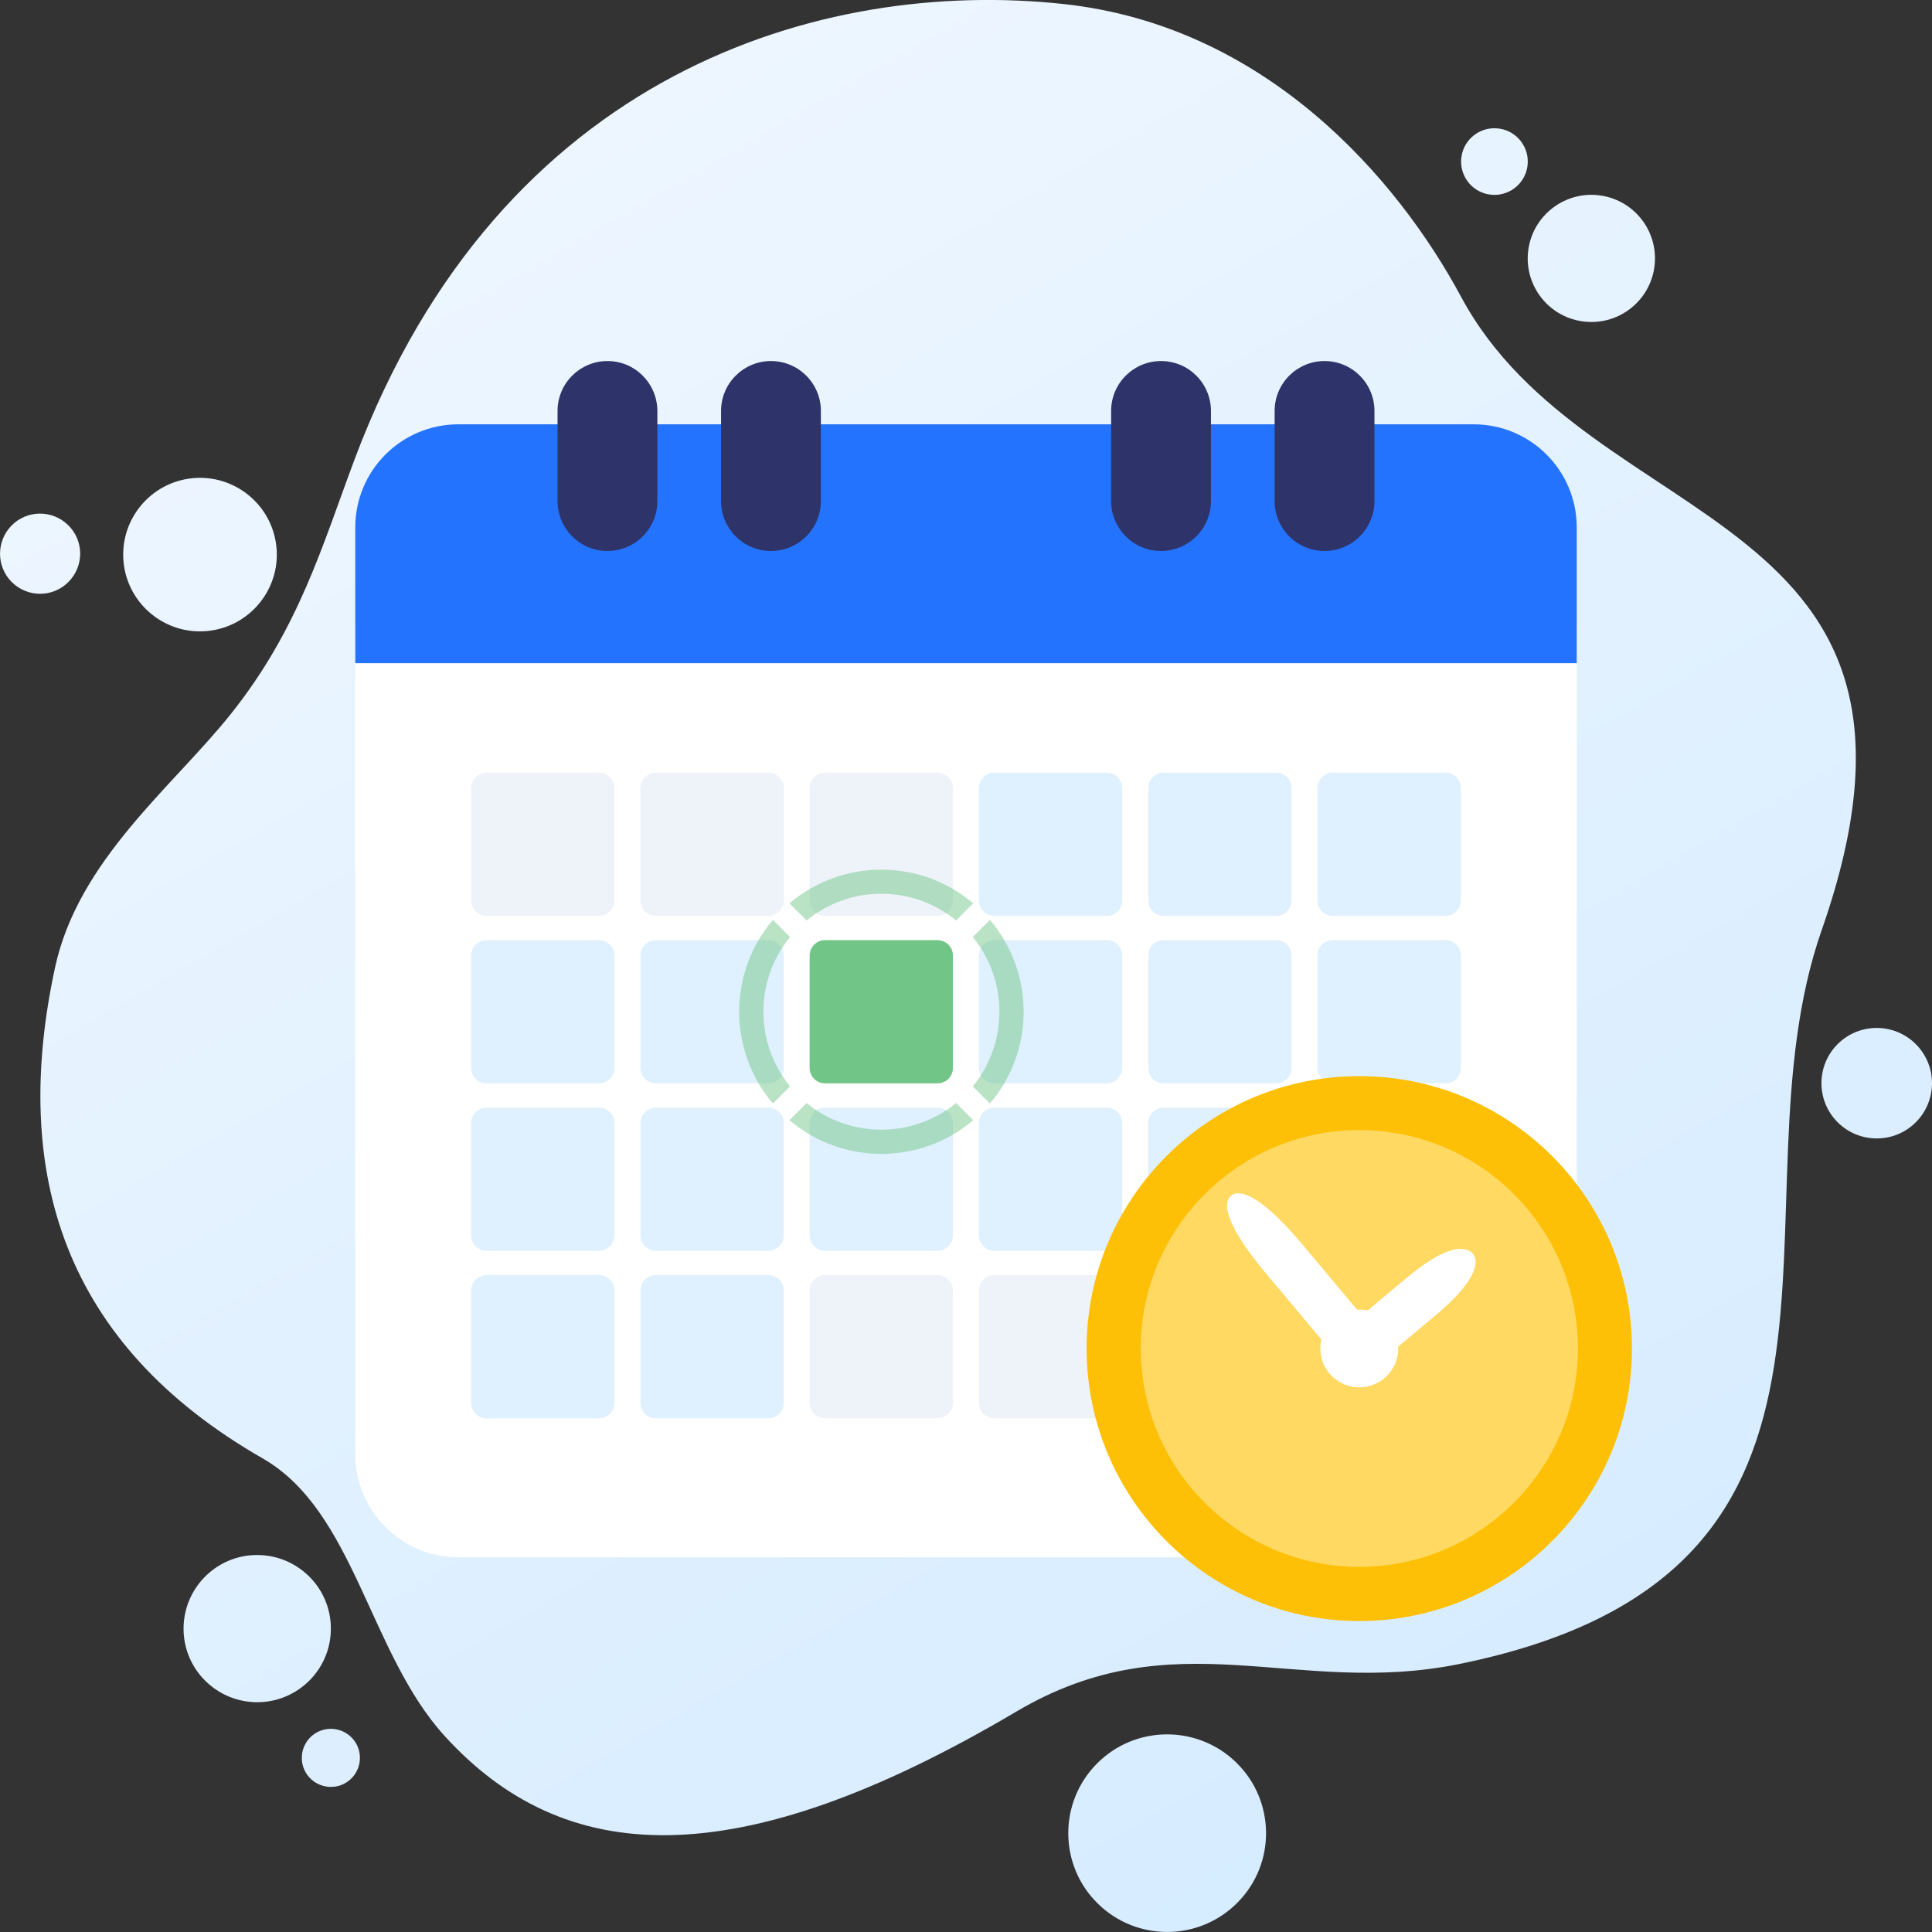 <svg width="214" height="214" viewBox="0 0 214 214" fill="none" xmlns="http://www.w3.org/2000/svg">
<rect x="0" y="0" width="214" height="214" fill="#333333" stroke="none"/>
<g clip-path="url(#clip0_472_625)">
<path d="M201.78 103.027C191.085 133.576 211.805 174.142 161.611 184.321C143.381 188.012 130.196 179.171 112.568 189.59C81.368 208.035 62.401 206.737 49.244 192.279C40.865 183.063 39.285 167.388 29.099 161.543C7.027 148.89 1.191 129.938 6.09 107.2C8.66 95.243 19.127 87.165 25.579 79.073C33.128 69.603 35.698 60.415 39.312 50.785C55.454 7.891 91.112 -2.421 117.762 0.441C140.235 2.849 154.798 19.781 161.839 32.876C176.187 59.585 218.31 55.814 201.78 103.027ZM214 119.92C213.96 116.536 211.203 113.834 207.816 113.861C204.43 113.901 201.726 116.657 201.753 120.04C201.793 123.424 204.55 126.126 207.937 126.099C211.323 126.073 214.027 123.304 214 119.92ZM136.942 195.235C132.619 191.008 125.686 191.075 121.456 195.395C117.226 199.715 117.293 206.644 121.617 210.87C125.94 215.097 132.873 215.03 137.103 210.71C141.346 206.403 141.266 199.461 136.942 195.235ZM1.298 64.467C3.038 66.206 5.849 66.206 7.576 64.467C9.316 62.728 9.316 59.92 7.576 58.194C5.836 56.456 3.025 56.456 1.298 58.194C-0.428 59.933 -0.428 62.742 1.298 64.467ZM169.294 27.606C168.732 31.458 171.395 35.029 175.25 35.591C179.105 36.152 182.679 33.491 183.241 29.639C183.803 25.787 181.14 22.216 177.285 21.654C173.443 21.092 169.856 23.767 169.294 27.606ZM13.733 62.662C14.416 67.303 18.739 70.526 23.384 69.844C28.028 69.162 31.254 64.842 30.572 60.201C29.889 55.559 25.566 52.336 20.921 53.018C16.276 53.7 13.064 58.007 13.733 62.662ZM161.879 17.36C161.584 19.38 162.976 21.253 164.997 21.547C167.019 21.841 168.892 20.45 169.187 18.43C169.481 16.411 168.089 14.538 166.068 14.244C164.047 13.95 162.173 15.341 161.879 17.36ZM33.463 195.181C33.717 196.933 35.35 198.15 37.117 197.896C38.87 197.642 40.088 196.01 39.834 194.245C39.58 192.493 37.947 191.276 36.18 191.53C34.426 191.784 33.208 193.416 33.463 195.181ZM36.648 180.308C36.608 175.814 32.914 172.203 28.403 172.243C23.906 172.283 20.292 175.975 20.332 180.482C20.372 184.976 24.066 188.587 28.577 188.547C33.088 188.494 36.702 184.802 36.648 180.308Z" fill="url(#paint0_linear_472_625)"/>
<path d="M39.352 69.189V161.075C39.352 167.388 44.465 172.497 50.783 172.497H163.217C169.535 172.497 174.648 167.388 174.648 161.075V69.189H39.352Z" fill="white"/>
<path d="M174.648 73.455H39.352V58.422C39.352 52.109 44.465 46.999 50.783 46.999H163.217C169.535 46.999 174.648 52.109 174.648 58.422V73.455Z" fill="#2473FF"/>
<path d="M67.287 39.991C64.235 39.991 61.758 42.466 61.758 45.515V55.506C61.758 58.556 64.235 61.03 67.287 61.03C70.338 61.03 72.815 58.556 72.815 55.506V45.515C72.801 42.466 70.338 39.991 67.287 39.991Z" fill="#2E3369"/>
<path d="M85.397 39.991C82.345 39.991 79.869 42.466 79.869 45.515V55.506C79.869 58.556 82.345 61.03 85.397 61.03C88.448 61.03 90.925 58.556 90.925 55.506V45.515C90.925 42.466 88.448 39.991 85.397 39.991Z" fill="#2E3369"/>
<path d="M128.603 39.991C125.552 39.991 123.075 42.466 123.075 45.515V55.506C123.075 58.556 125.552 61.03 128.603 61.03C131.655 61.03 134.131 58.556 134.131 55.506V45.515C134.131 42.466 131.655 39.991 128.603 39.991Z" fill="#2E3369"/>
<path d="M146.714 39.991C143.662 39.991 141.186 42.466 141.186 45.515V55.506C141.186 58.556 143.662 61.03 146.714 61.03C149.765 61.03 152.242 58.556 152.242 55.506V45.515C152.242 42.466 149.765 39.991 146.714 39.991Z" fill="#2E3369"/>
<path d="M66.35 101.449H53.901C52.951 101.449 52.188 100.687 52.188 99.737V87.298C52.188 86.349 52.951 85.586 53.901 85.586H66.35C67.3 85.586 68.063 86.349 68.063 87.298V99.737C68.063 100.673 67.287 101.449 66.35 101.449Z" fill="#EDF3F9"/>
<path d="M85.102 101.449H72.654C71.704 101.449 70.941 100.687 70.941 99.737V87.298C70.941 86.349 71.704 85.586 72.654 85.586H85.102C86.052 85.586 86.815 86.349 86.815 87.298V99.737C86.815 100.673 86.039 101.449 85.102 101.449Z" fill="#EDF3F9"/>
<path d="M103.841 101.449H91.393C90.443 101.449 89.68 100.687 89.68 99.737V87.298C89.68 86.349 90.443 85.586 91.393 85.586H103.841C104.791 85.586 105.554 86.349 105.554 87.298V99.737C105.554 100.673 104.791 101.449 103.841 101.449Z" fill="#EDF3F9"/>
<path d="M122.594 101.449H110.145C109.195 101.449 108.432 100.687 108.432 99.737V87.298C108.432 86.349 109.195 85.586 110.145 85.586H122.594C123.544 85.586 124.307 86.349 124.307 87.298V99.737C124.307 100.673 123.544 101.449 122.594 101.449Z" fill="#DFF0FE"/>
<path d="M141.346 101.449H128.898C127.948 101.449 127.185 100.687 127.185 99.737V87.298C127.185 86.349 127.948 85.586 128.898 85.586H141.346C142.296 85.586 143.059 86.349 143.059 87.298V99.737C143.059 100.673 142.296 101.449 141.346 101.449Z" fill="#DFF0FE"/>
<path d="M160.098 101.449H147.65C146.7 101.449 145.937 100.687 145.937 99.737V87.298C145.937 86.349 146.7 85.586 147.65 85.586H160.098C161.049 85.586 161.812 86.349 161.812 87.298V99.737C161.812 100.673 161.049 101.449 160.098 101.449Z" fill="#DFF0FE"/>
<path d="M66.35 120H53.901C52.951 120 52.188 119.238 52.188 118.288V105.85C52.188 104.9 52.951 104.138 53.901 104.138H66.35C67.3 104.138 68.063 104.9 68.063 105.85V118.288C68.063 119.225 67.287 120 66.35 120Z" fill="#DFF0FE"/>
<path d="M85.102 120H72.654C71.704 120 70.941 119.238 70.941 118.288V105.85C70.941 104.9 71.704 104.138 72.654 104.138H85.102C86.052 104.138 86.815 104.9 86.815 105.85V118.288C86.815 119.225 86.039 120 85.102 120Z" fill="#DFF0FE"/>
<path d="M103.841 120H91.393C90.443 120 89.68 119.238 89.68 118.288V105.85C89.68 104.9 90.443 104.138 91.393 104.138H103.841C104.791 104.138 105.554 104.9 105.554 105.85V118.288C105.554 119.225 104.791 120 103.841 120Z" fill="#71C687"/>
<path d="M122.594 120H110.145C109.195 120 108.432 119.238 108.432 118.288V105.85C108.432 104.9 109.195 104.138 110.145 104.138H122.594C123.544 104.138 124.307 104.9 124.307 105.85V118.288C124.307 119.225 123.544 120 122.594 120Z" fill="#DFF0FE"/>
<path d="M141.346 120H128.898C127.948 120 127.185 119.238 127.185 118.288V105.85C127.185 104.9 127.948 104.138 128.898 104.138H141.346C142.296 104.138 143.059 104.9 143.059 105.85V118.288C143.059 119.225 142.296 120 141.346 120Z" fill="#DFF0FE"/>
<path d="M160.098 120H147.65C146.7 120 145.937 119.238 145.937 118.288V105.85C145.937 104.9 146.7 104.138 147.65 104.138H160.098C161.049 104.138 161.812 104.9 161.812 105.85V118.288C161.812 119.225 161.049 120 160.098 120Z" fill="#DFF0FE"/>
<path d="M66.35 138.551H53.901C52.951 138.551 52.188 137.789 52.188 136.839V124.4C52.188 123.451 52.951 122.688 53.901 122.688H66.35C67.3 122.688 68.063 123.451 68.063 124.4V136.839C68.063 137.775 67.287 138.551 66.35 138.551Z" fill="#DFF0FE"/>
<path d="M85.102 138.551H72.654C71.704 138.551 70.941 137.789 70.941 136.839V124.4C70.941 123.451 71.704 122.688 72.654 122.688H85.102C86.052 122.688 86.815 123.451 86.815 124.4V136.839C86.815 137.775 86.039 138.551 85.102 138.551Z" fill="#DFF0FE"/>
<path d="M103.841 138.551H91.393C90.443 138.551 89.68 137.789 89.68 136.839V124.4C89.68 123.451 90.443 122.688 91.393 122.688H103.841C104.791 122.688 105.554 123.451 105.554 124.4V136.839C105.554 137.775 104.791 138.551 103.841 138.551Z" fill="#DFF0FE"/>
<path d="M122.594 138.551H110.145C109.195 138.551 108.432 137.789 108.432 136.839V124.4C108.432 123.451 109.195 122.688 110.145 122.688H122.594C123.544 122.688 124.307 123.451 124.307 124.4V136.839C124.307 137.775 123.544 138.551 122.594 138.551Z" fill="#DFF0FE"/>
<path d="M141.346 138.551H128.898C127.948 138.551 127.185 137.789 127.185 136.839V124.4C127.185 123.451 127.948 122.688 128.898 122.688H141.346C142.296 122.688 143.059 123.451 143.059 124.4V136.839C143.059 137.775 142.296 138.551 141.346 138.551Z" fill="#DFF0FE"/>
<path d="M160.098 138.551H147.65C146.7 138.551 145.937 137.789 145.937 136.839V124.4C145.937 123.451 146.7 122.688 147.65 122.688H160.098C161.049 122.688 161.812 123.451 161.812 124.4V136.839C161.812 137.775 161.049 138.551 160.098 138.551Z" fill="#DFF0FE"/>
<path d="M66.35 157.102H53.901C52.951 157.102 52.188 156.34 52.188 155.391V142.952C52.188 142.002 52.951 141.24 53.901 141.24H66.35C67.3 141.24 68.063 142.002 68.063 142.952V155.391C68.063 156.327 67.287 157.102 66.35 157.102Z" fill="#DFF0FE"/>
<path d="M85.102 157.102H72.654C71.704 157.102 70.941 156.34 70.941 155.391V142.952C70.941 142.002 71.704 141.24 72.654 141.24H85.102C86.052 141.24 86.815 142.002 86.815 142.952V155.391C86.815 156.327 86.039 157.102 85.102 157.102Z" fill="#DFF0FE"/>
<path d="M103.841 157.102H91.393C90.443 157.102 89.68 156.34 89.68 155.391V142.952C89.68 142.002 90.443 141.24 91.393 141.24H103.841C104.791 141.24 105.554 142.002 105.554 142.952V155.391C105.554 156.327 104.791 157.102 103.841 157.102Z" fill="#EDF3F9"/>
<path d="M122.594 157.102H110.145C109.195 157.102 108.432 156.34 108.432 155.391V142.952C108.432 142.002 109.195 141.24 110.145 141.24H122.594C123.544 141.24 124.307 142.002 124.307 142.952V155.391C124.307 156.327 123.544 157.102 122.594 157.102Z" fill="#EDF3F9"/>
<path d="M141.346 157.102H128.898C127.948 157.102 127.185 156.34 127.185 155.391V142.952C127.185 142.002 127.948 141.24 128.898 141.24H141.346C142.296 141.24 143.059 142.002 143.059 142.952V155.391C143.059 156.327 142.296 157.102 141.346 157.102Z" fill="#DFF0FE"/>
<path d="M160.098 157.102H147.65C146.7 157.102 145.937 156.34 145.937 155.391V142.952C145.937 142.002 146.7 141.24 147.65 141.24H160.098C161.049 141.24 161.812 142.002 161.812 142.952V155.391C161.812 156.327 161.049 157.102 160.098 157.102Z" fill="#DFF0FE"/>
<path d="M150.555 119.198C133.917 119.198 120.358 132.72 120.358 149.372C120.358 166.024 133.917 179.559 150.555 179.559C167.219 179.559 180.765 166.024 180.765 149.372C180.765 132.72 167.219 119.198 150.555 119.198Z" fill="#FDC007"/>
<path d="M150.555 125.176C137.224 125.176 126.355 136.023 126.355 149.358C126.355 162.707 137.224 173.554 150.555 173.554C163.913 173.554 174.782 162.707 174.782 149.358C174.782 136.023 163.927 125.176 150.555 125.176Z" fill="#FFD961"/>
<path d="M150.314 145.065L144.211 137.789C141.226 134.231 138.816 132.292 137.304 132.185C136.795 132.145 136.38 132.265 136.073 132.8C135.604 133.643 135.939 135.957 140.262 141.093L146.366 148.369C146.071 149.653 146.339 151.044 147.249 152.127C148.788 153.959 151.505 154.187 153.339 152.662C154.41 151.766 154.919 150.468 154.865 149.171L159.014 145.694C163.15 142.229 163.632 140.277 163.391 139.354C163.284 138.926 162.923 138.377 161.865 138.337C160.38 138.297 158.278 139.461 155.641 141.681L151.492 145.159C151.104 145.078 150.716 145.038 150.314 145.065Z" fill="white"/>
<path d="M89.345 122.181L87.444 124.08C93.307 129.055 101.94 129.055 107.803 124.08L105.902 122.181C101.097 126.113 94.15 126.113 89.345 122.181ZM85.611 122.234L87.511 120.335C83.576 115.533 83.576 108.592 87.511 103.79L85.611 101.891C80.631 107.749 80.631 116.376 85.611 122.234ZM105.902 101.958L107.803 100.058C101.94 95.083 93.307 95.083 87.444 100.058L89.345 101.958C94.15 98.012 101.097 98.012 105.902 101.958ZM107.75 120.335L109.65 122.234C114.629 116.376 114.629 107.749 109.65 101.891L107.75 103.79C111.685 108.592 111.685 115.533 107.75 120.335Z" fill="#71C687" fill-opacity="0.49"/>
</g>
<defs>
<linearGradient id="paint0_linear_472_625" x1="156.809" y1="199.815" x2="53.428" y2="20.619" gradientUnits="userSpaceOnUse">
<stop stop-color="#D6ECFF"/>
<stop offset="1" stop-color="#EDF6FF"/>
</linearGradient>
<clipPath id="clip0_472_625">
<rect width="214" height="214" fill="white"/>
</clipPath>
</defs>
</svg>
